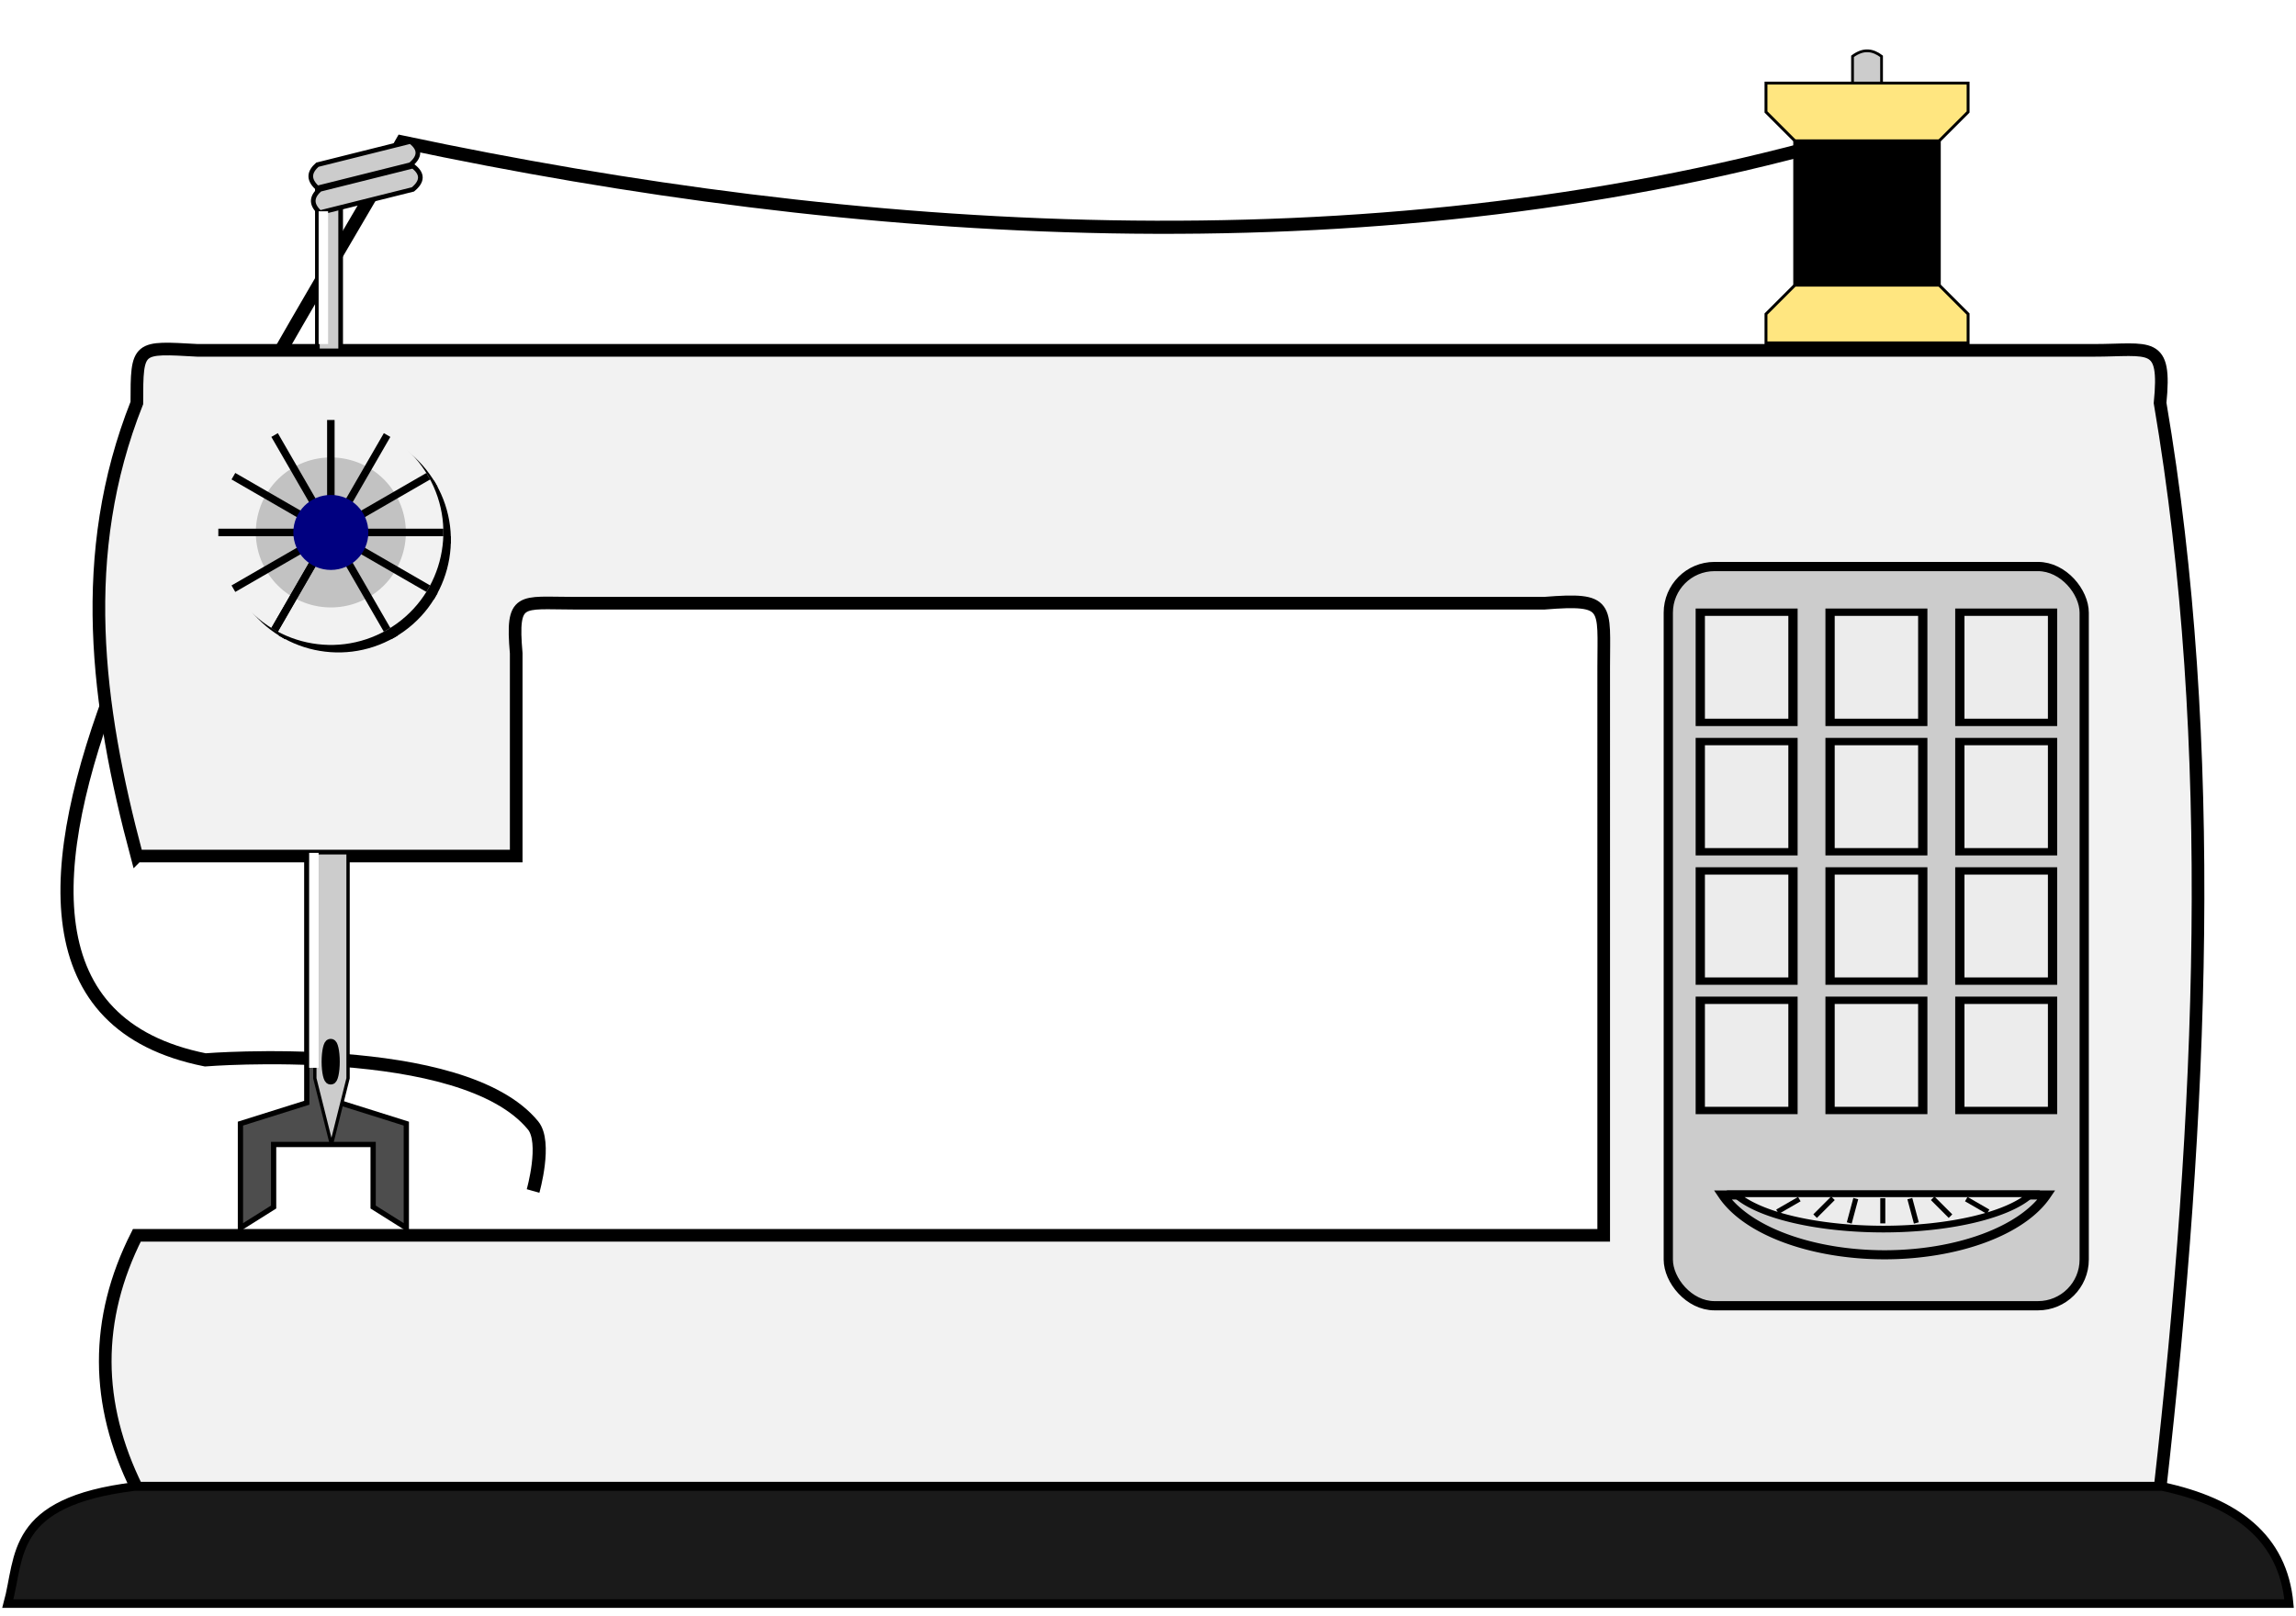 <?xml version="1.0" encoding="UTF-8" standalone="no"?>
<!-- Created with Inkscape (http://www.inkscape.org/) -->

<svg
   width="125mm"
   height="88mm"
   viewBox="0 0 442.913 311.811"
   id="svg4013"
   version="1.1"
   inkscape:version="1.2.2 (732a01da63, 2022-12-09)"
   sodipodi:docname="sewing_machine.svg"
   inkscape:export-filename="/home/algot/Documents/runeman.org/clipart/sewingmachine.png"
   inkscape:export-xdpi="74.116478"
   inkscape:export-ydpi="74.116478"
   xmlns:inkscape="http://www.inkscape.org/namespaces/inkscape"
   xmlns:sodipodi="http://sodipodi.sourceforge.net/DTD/sodipodi-0.dtd"
   xmlns="http://www.w3.org/2000/svg"
   xmlns:svg="http://www.w3.org/2000/svg"
   xmlns:rdf="http://www.w3.org/1999/02/22-rdf-syntax-ns#"
   xmlns:cc="http://creativecommons.org/ns#"
   xmlns:dc="http://purl.org/dc/elements/1.1/">
  <title
     id="title4553">Sewing Machine</title>
  <defs
     id="defs4015">
    <filter
       inkscape:label="Ridged Border"
       inkscape:menu="Bevels"
       inkscape:menu-tooltip="Ridged border with inner bevel"
       style="color-interpolation-filters:sRGB"
       id="filter4335"
       x="0"
       y="0"
       width="1"
       height="1">
      <feMorphology
         radius="4.3"
         in="SourceAlpha"
         result="result91"
         id="feMorphology4337" />
      <feComposite
         operator="out"
         in="SourceGraphic"
         in2="result91"
         id="feComposite4339" />
      <feGaussianBlur
         result="result0"
         stdDeviation="1.2"
         id="feGaussianBlur4341" />
      <feDiffuseLighting
         diffuseConstant="1"
         id="feDiffuseLighting4343">
        <feDistantLight
           elevation="66"
           azimuth="225"
           id="feDistantLight4345" />
      </feDiffuseLighting>
      <feBlend
         mode="multiply"
         in2="SourceGraphic"
         id="feBlend4347" />
      <feComposite
         operator="in"
         in2="SourceAlpha"
         id="feComposite4349" />
    </filter>
  </defs>
  <sodipodi:namedview
     id="base"
     pagecolor="#ffffff"
     bordercolor="#666666"
     borderopacity="1.0"
     inkscape:pageopacity="0.0"
     inkscape:pageshadow="2"
     inkscape:zoom="2"
     inkscape:cx="242"
     inkscape:cy="170.25"
     inkscape:document-units="px"
     inkscape:current-layer="layer1"
     showgrid="false"
     inkscape:window-width="1366"
     inkscape:window-height="712"
     inkscape:window-x="0"
     inkscape:window-y="0"
     inkscape:window-maximized="1"
     fit-margin-top="0"
     fit-margin-left="0"
     fit-margin-right="0"
     fit-margin-bottom="0"
     inkscape:showpageshadow="0"
     inkscape:pagecheckerboard="0"
     inkscape:deskcolor="#d1d1d1">
    <inkscape:grid
       type="xygrid"
       id="grid4021"
       originx="-178.927"
       originy="-490.53"
       dotted="true" />
  </sodipodi:namedview>
  <g
     inkscape:label="Layer 1"
     inkscape:groupmode="layer"
     id="layer1"
     transform="translate(-178.927,-438.492)">
    <path
       inkscape:connector-curvature="0"
       id="path4176"
       d="m 238.107,602.987 v 48.286 l -12.799,4.024 v 20.119 l 6.4,-4.024 v -12.071 h 19.199 v 12.071 l 6.4,4.024 v -20.119 l -12.799,-4.024 v -48.286 z"
       style="fill:#4d4d4d;fill-rule:evenodd;stroke:#000000;stroke-width:1.015px;stroke-linecap:butt;stroke-linejoin:miter;stroke-opacity:1" />
    <path
       sodipodi:nodetypes="cccssc"
       inkscape:connector-curvature="0"
       id="path4174"
       d="m 532.184,465.889 c -90.469,25.159 -188.608,18.477 -275.721,0 v 0 c -30.122,53.21 -104.049,163.883 -37.943,177.107 0,0 49.61,-3.978 63.239,12.65 2.673,3.261 0,12.65 0,12.65"
       style="fill:none;fill-rule:evenodd;stroke:#000000;stroke-width:2.53px;stroke-linecap:butt;stroke-linejoin:miter;stroke-opacity:1" />
    <path
       sodipodi:nodetypes="ccccccccccccccc"
       inkscape:connector-curvature="0"
       id="path4023"
       d="m 205.327,603.667 h 73.18 v -39.124 c -0.956,-11.006 0.834,-9.662 10.993,-9.662 h 187.368 c 12.645,-1.012 11.422,0.485 11.422,12.25 V 676.847 H 205.327 c -8.215,16.262 -8.047,32.524 0,48.787 h 390.293 c 8.174,-72.52 11.237,-143.337 0,-209.387 1.211,-12.178 -1.84,-10.153 -12.893,-10.153 H 217.055 c -11.637,-0.636 -11.728,-0.957 -11.728,10.153 -11.564,29.14 -7.792,58.28 0,87.421 z"
       style="fill:#f2f2f2;fill-rule:evenodd;stroke:#000000;stroke-width:2.439px;stroke-linecap:butt;stroke-linejoin:miter;stroke-opacity:1" />
    <path
       sodipodi:nodetypes="ccccc"
       inkscape:connector-curvature="0"
       id="path4025"
       d="m 204.885,725.317 c -24.165,2.953 -21.949,13.443 -24.445,22.587 H 620.506 C 619.343,735.136 610.218,728.339 596.061,725.317 Z"
       style="fill:#1a1a1a;fill-rule:evenodd;stroke:#000000;stroke-width:1.662px;stroke-linecap:butt;stroke-linejoin:miter;stroke-opacity:1" />
    <g
       transform="matrix(0.557,0,0,0.557,508.457,247.119)"
       id="g4033">
      <path
         style="fill:#cccccc;fill-rule:evenodd;stroke:#000000;stroke-width:0.952px;stroke-linecap:butt;stroke-linejoin:miter;stroke-opacity:1"
         d="m 49.976,462.386 v -99.294 c 3.882,-2.874 7.109,-2.214 10.048,0 v 99.294 z"
         id="path4029"
         inkscape:connector-curvature="0"
         sodipodi:nodetypes="ccccc" />
      <path
         style="fill:#ffe680;fill-rule:evenodd;stroke:#000000;stroke-width:1px;stroke-linecap:butt;stroke-linejoin:miter;stroke-opacity:1"
         d="m 20,372.362 v 10 l 10,10 v 50 l -10,10 v 10 h 70 v -10 l -10,-10 v -50 l 10,-10 v -10 z"
         id="path4027"
         inkscape:connector-curvature="0" />
      <path
         style="fill:#000000;fill-rule:evenodd;stroke:#000000;stroke-width:1px;stroke-linecap:butt;stroke-linejoin:miter;stroke-opacity:1"
         d="m 30,392.362 v 50 h 50 v -50 z"
         id="path4031"
         inkscape:connector-curvature="0" />
    </g>
    <g
       transform="matrix(0.641,0,0,0.511,165.944,379.619)"
       id="g4051">
      <path
         style="fill:#cccccc;fill-rule:evenodd;stroke:#000000;stroke-width:1px;stroke-linecap:butt;stroke-linejoin:miter;stroke-opacity:1"
         d="m 115,437.362 v 85 l 5,25 5,-25 v -85 z"
         id="path4038"
         inkscape:connector-curvature="0" />
      <ellipse
         style="opacity:1;fill:#000000;fill-opacity:1;stroke:#000000;stroke-width:2.839;stroke-linecap:square;stroke-miterlimit:4;stroke-dasharray:none;stroke-dashoffset:0;stroke-opacity:1"
         id="path4049"
         cx="119.774"
         cy="516.101"
         rx="1.313"
         ry="7.197" />
    </g>
    <g
       transform="matrix(2.439,0,0,2.439,-263.024,-621.76)"
       id="g4178">
      <g
         id="g4092"
         transform="matrix(0.731,0,0,0.731,258.326,159.815)">
        <rect
           ry="5"
           y="437.362"
           x="75"
           height="80"
           width="45"
           id="rect4055"
           style="opacity:1;fill:#cccccc;fill-opacity:1;stroke:#000000;stroke-width:1;stroke-linecap:square;stroke-miterlimit:4;stroke-dasharray:none;stroke-dashoffset:0;stroke-opacity:1" />
        <g
           transform="matrix(1.003,0,0,0.795,-1.779,90.627)"
           id="g4063">
          <rect
             style="opacity:1;fill:#ececec;fill-opacity:1;stroke:#000000;stroke-width:1;stroke-linecap:square;stroke-miterlimit:4;stroke-dasharray:none;stroke-dashoffset:0;stroke-opacity:1"
             id="rect4057"
             width="10"
             height="15"
             x="80"
             y="442.362"
             ry="0" />
          <rect
             ry="0"
             y="442.362"
             x="94"
             height="15"
             width="10"
             id="rect4059"
             style="opacity:1;fill:#ececec;fill-opacity:1;stroke:#000000;stroke-width:1;stroke-linecap:square;stroke-miterlimit:4;stroke-dasharray:none;stroke-dashoffset:0;stroke-opacity:1" />
          <rect
             style="opacity:1;fill:#ececec;fill-opacity:1;stroke:#000000;stroke-width:1;stroke-linecap:square;stroke-miterlimit:4;stroke-dasharray:none;stroke-dashoffset:0;stroke-opacity:1"
             id="rect4061"
             width="10"
             height="15"
             x="108"
             y="442.362"
             ry="0" />
        </g>
        <g
           id="g4068"
           transform="matrix(1.003,0,0,0.795,-1.779,104.627)">
          <rect
             ry="0"
             y="442.362"
             x="80"
             height="15"
             width="10"
             id="rect4070"
             style="opacity:1;fill:#ececec;fill-opacity:1;stroke:#000000;stroke-width:1;stroke-linecap:square;stroke-miterlimit:4;stroke-dasharray:none;stroke-dashoffset:0;stroke-opacity:1" />
          <rect
             style="opacity:1;fill:#ececec;fill-opacity:1;stroke:#000000;stroke-width:1;stroke-linecap:square;stroke-miterlimit:4;stroke-dasharray:none;stroke-dashoffset:0;stroke-opacity:1"
             id="rect4072"
             width="10"
             height="15"
             x="94"
             y="442.362"
             ry="0" />
          <rect
             ry="0"
             y="442.362"
             x="108"
             height="15"
             width="10"
             id="rect4074"
             style="opacity:1;fill:#ececec;fill-opacity:1;stroke:#000000;stroke-width:1;stroke-linecap:square;stroke-miterlimit:4;stroke-dasharray:none;stroke-dashoffset:0;stroke-opacity:1" />
        </g>
        <g
           transform="matrix(1.003,0,0,0.795,-1.779,118.627)"
           id="g4076">
          <rect
             style="opacity:1;fill:#ececec;fill-opacity:1;stroke:#000000;stroke-width:1;stroke-linecap:square;stroke-miterlimit:4;stroke-dasharray:none;stroke-dashoffset:0;stroke-opacity:1"
             id="rect4078"
             width="10"
             height="15"
             x="80"
             y="442.362"
             ry="0" />
          <rect
             ry="0"
             y="442.362"
             x="94"
             height="15"
             width="10"
             id="rect4080"
             style="opacity:1;fill:#ececec;fill-opacity:1;stroke:#000000;stroke-width:1;stroke-linecap:square;stroke-miterlimit:4;stroke-dasharray:none;stroke-dashoffset:0;stroke-opacity:1" />
          <rect
             style="opacity:1;fill:#ececec;fill-opacity:1;stroke:#000000;stroke-width:1;stroke-linecap:square;stroke-miterlimit:4;stroke-dasharray:none;stroke-dashoffset:0;stroke-opacity:1"
             id="rect4082"
             width="10"
             height="15"
             x="108"
             y="442.362"
             ry="0" />
        </g>
        <g
           id="g4084"
           transform="matrix(1.003,0,0,0.795,-1.779,132.627)">
          <rect
             ry="0"
             y="442.362"
             x="80"
             height="15"
             width="10"
             id="rect4086"
             style="opacity:1;fill:#ececec;fill-opacity:1;stroke:#000000;stroke-width:1;stroke-linecap:square;stroke-miterlimit:4;stroke-dasharray:none;stroke-dashoffset:0;stroke-opacity:1" />
          <rect
             style="opacity:1;fill:#ececec;fill-opacity:1;stroke:#000000;stroke-width:1;stroke-linecap:square;stroke-miterlimit:4;stroke-dasharray:none;stroke-dashoffset:0;stroke-opacity:1"
             id="rect4088"
             width="10"
             height="15"
             x="94"
             y="442.362"
             ry="0" />
          <rect
             ry="0"
             y="442.362"
             x="108"
             height="15"
             width="10"
             id="rect4090"
             style="opacity:1;fill:#ececec;fill-opacity:1;stroke:#000000;stroke-width:1;stroke-linecap:square;stroke-miterlimit:4;stroke-dasharray:none;stroke-dashoffset:0;stroke-opacity:1" />
        </g>
      </g>
      <g
         id="g4145"
         transform="matrix(0.399,0,0,0.399,272.361,342.374)">
        <g
           transform="matrix(1.379,0,0,1.379,-13.478,-149.963)"
           id="g4120">
          <path
             style="opacity:1;fill:#cccccc;fill-opacity:1;stroke:#000000;stroke-width:1.304;stroke-linecap:square;stroke-miterlimit:4;stroke-dasharray:none;stroke-dashoffset:0;stroke-opacity:1"
             d="m 91.72,448.374 a 24.721,12.899 0 0 0 23.28,8.599 24.721,12.899 0 0 0 23.277,-8.599 z"
             id="path4111"
             inkscape:connector-curvature="0" />
          <path
             id="path4116"
             d="m 93.495,448.202 a 22.647,7.615 0 0 0 21.328,5.077 22.647,7.615 0 0 0 21.324,-5.077 z"
             style="opacity:1;fill:#ececec;fill-opacity:1;stroke:#000000;stroke-width:0.959;stroke-linecap:square;stroke-miterlimit:4;stroke-dasharray:none;stroke-dashoffset:0;stroke-opacity:1"
             inkscape:connector-curvature="0" />
        </g>
        <path
           inkscape:connector-curvature="0"
           id="path4124"
           d="m 144.749,468.977 v 5"
           style="fill:none;fill-rule:evenodd;stroke:#000000;stroke-width:1px;stroke-linecap:butt;stroke-linejoin:miter;stroke-opacity:1" />
        <g
           id="g4132">
          <path
             inkscape:connector-curvature="0"
             id="path4126"
             d="m 139.396,469.063 -1.294,4.83"
             style="fill:none;fill-rule:evenodd;stroke:#000000;stroke-width:1px;stroke-linecap:butt;stroke-linejoin:miter;stroke-opacity:1" />
          <path
             style="fill:none;fill-rule:evenodd;stroke:#000000;stroke-width:1px;stroke-linecap:butt;stroke-linejoin:miter;stroke-opacity:1"
             d="m 134.87,469.003 -3.536,3.536"
             id="path4128"
             inkscape:connector-curvature="0" />
          <path
             inkscape:connector-curvature="0"
             id="path4130"
             d="m 128.207,469.167 -4.33,2.5"
             style="fill:none;fill-rule:evenodd;stroke:#000000;stroke-width:1px;stroke-linecap:butt;stroke-linejoin:miter;stroke-opacity:1" />
        </g>
        <g
           transform="matrix(-1,0,0,1,289.505,0)"
           id="g4137">
          <path
             style="fill:none;fill-rule:evenodd;stroke:#000000;stroke-width:1px;stroke-linecap:butt;stroke-linejoin:miter;stroke-opacity:1"
             d="m 139.396,469.063 -1.294,4.83"
             id="path4139"
             inkscape:connector-curvature="0" />
          <path
             inkscape:connector-curvature="0"
             id="path4141"
             d="m 134.87,469.003 -3.536,3.536"
             style="fill:none;fill-rule:evenodd;stroke:#000000;stroke-width:1px;stroke-linecap:butt;stroke-linejoin:miter;stroke-opacity:1" />
          <path
             style="fill:none;fill-rule:evenodd;stroke:#000000;stroke-width:1px;stroke-linecap:butt;stroke-linejoin:miter;stroke-opacity:1"
             d="m 128.207,469.167 -4.33,2.5"
             id="path4143"
             inkscape:connector-curvature="0" />
        </g>
      </g>
    </g>
    <g
       transform="matrix(0.898,0,0,0.898,154.841,73.031)"
       id="g4169">
      <path
         style="fill:#cccccc;fill-rule:evenodd;stroke:#000000;stroke-width:1px;stroke-linecap:butt;stroke-linejoin:miter;stroke-opacity:1"
         d="m 95,447.362 h 5 v 35 h -5 z"
         id="path4167"
         inkscape:connector-curvature="0" />
      <path
         style="fill:#cccccc;fill-rule:evenodd;stroke:#000000;stroke-width:1px;stroke-linecap:butt;stroke-linejoin:miter;stroke-opacity:1"
         d="m 115,437.362 -20,5 c -1.645,1.461 -2.114,3.069 0,5 l 20,-5 c 2.03,-1.667 2.211,-3.333 0,-5 z"
         id="path4163"
         inkscape:connector-curvature="0"
         sodipodi:nodetypes="ccccc" />
      <path
         sodipodi:nodetypes="ccccc"
         inkscape:connector-curvature="0"
         id="path4165"
         d="m 115.53,442.666 -20,5 c -1.645,1.461 -2.114,3.069 0,5 l 20,-5 c 2.03,-1.667 2.211,-3.333 0,-5 z"
         style="fill:#cccccc;fill-rule:evenodd;stroke:#000000;stroke-width:1px;stroke-linecap:butt;stroke-linejoin:miter;stroke-opacity:1" />
    </g>
    <g
       transform="matrix(1.447,0,0,1.447,141.098,-40.99)"
       id="g4513">
      <g
         id="g4479"
         style="fill:#000000"
         transform="translate(1,1)">
        <g
           id="g4481"
           transform="rotate(150,70.25,402.362)"
           style="fill:#000000">
          <circle
             r="15"
             cy="402.362"
             cx="70.25"
             id="circle4483"
             style="opacity:1;fill:#000000;fill-opacity:1;stroke:none;stroke-width:1;stroke-linecap:square;stroke-miterlimit:4;stroke-dasharray:none;stroke-dashoffset:0;stroke-opacity:1" />
          <path
             inkscape:transform-center-y="-7.5"
             inkscape:connector-curvature="0"
             id="path4485"
             d="m 70.25,387.362 v 15"
             style="fill:#000000;fill-rule:evenodd;stroke:#000000;stroke-width:1px;stroke-linecap:butt;stroke-linejoin:miter;stroke-opacity:1" />
          <path
             inkscape:transform-center-x="3.75"
             style="fill:#000000;fill-rule:evenodd;stroke:#000000;stroke-width:1px;stroke-linecap:butt;stroke-linejoin:miter;stroke-opacity:1"
             d="m 62.75,389.372 7.5,12.99"
             id="path4487"
             inkscape:connector-curvature="0"
             inkscape:transform-center-y="-6.49519" />
          <path
             inkscape:transform-center-y="-3.75"
             inkscape:connector-curvature="0"
             id="path4489"
             d="m 57.26,394.862 12.99,7.5"
             style="fill:#000000;fill-rule:evenodd;stroke:#000000;stroke-width:1px;stroke-linecap:butt;stroke-linejoin:miter;stroke-opacity:1"
             inkscape:transform-center-x="6.4951905" />
          <path
             inkscape:transform-center-x="7.5"
             style="fill:#000000;fill-rule:evenodd;stroke:#000000;stroke-width:1px;stroke-linecap:butt;stroke-linejoin:miter;stroke-opacity:1"
             d="m 55.25,402.362 h 15"
             id="path4491"
             inkscape:connector-curvature="0" />
          <path
             inkscape:transform-center-y="3.75"
             inkscape:connector-curvature="0"
             id="path4493"
             d="M 57.26,409.862 70.25,402.362"
             style="fill:#000000;fill-rule:evenodd;stroke:#000000;stroke-width:1px;stroke-linecap:butt;stroke-linejoin:miter;stroke-opacity:1"
             inkscape:transform-center-x="6.4951905" />
          <path
             inkscape:transform-center-x="3.75"
             style="fill:#000000;fill-rule:evenodd;stroke:#000000;stroke-width:1px;stroke-linecap:butt;stroke-linejoin:miter;stroke-opacity:1"
             d="m 62.75,415.353 7.5,-12.99"
             id="path4495"
             inkscape:connector-curvature="0"
             inkscape:transform-center-y="6.49519" />
          <path
             inkscape:transform-center-y="7.5"
             inkscape:connector-curvature="0"
             id="path4497"
             d="m 70.25,417.362 10e-7,-15"
             style="fill:#000000;fill-rule:evenodd;stroke:#000000;stroke-width:1px;stroke-linecap:butt;stroke-linejoin:miter;stroke-opacity:1" />
          <path
             inkscape:transform-center-x="-3.75"
             style="fill:#000000;fill-rule:evenodd;stroke:#000000;stroke-width:1px;stroke-linecap:butt;stroke-linejoin:miter;stroke-opacity:1"
             d="M 77.75,415.353 70.25,402.362"
             id="path4499"
             inkscape:connector-curvature="0"
             inkscape:transform-center-y="6.49519" />
          <path
             inkscape:transform-center-y="3.75"
             inkscape:connector-curvature="0"
             id="path4501"
             d="M 83.24,409.862 70.25,402.362"
             style="fill:#000000;fill-rule:evenodd;stroke:#000000;stroke-width:1px;stroke-linecap:butt;stroke-linejoin:miter;stroke-opacity:1"
             inkscape:transform-center-x="-6.4951905" />
          <path
             inkscape:transform-center-x="-7.5"
             style="fill:#000000;fill-rule:evenodd;stroke:#000000;stroke-width:1px;stroke-linecap:butt;stroke-linejoin:miter;stroke-opacity:1"
             d="M 85.25,402.362 H 70.25"
             id="path4503"
             inkscape:connector-curvature="0" />
          <path
             inkscape:transform-center-y="-3.75"
             inkscape:connector-curvature="0"
             id="path4505"
             d="m 83.24,394.862 -12.99,7.5"
             style="fill:#000000;fill-rule:evenodd;stroke:#000000;stroke-width:1px;stroke-linecap:butt;stroke-linejoin:miter;stroke-opacity:1"
             inkscape:transform-center-x="-6.4951905" />
          <path
             inkscape:transform-center-x="-6.4951905"
             style="fill:#000000;fill-rule:evenodd;stroke:#000000;stroke-width:1px;stroke-linecap:butt;stroke-linejoin:miter;stroke-opacity:1"
             d="m 83.24,394.862 -12.99,7.5"
             id="path4507"
             inkscape:connector-curvature="0"
             inkscape:transform-center-y="-3.75" />
          <circle
             r="10"
             style="opacity:1;fill:#000000;fill-opacity:1;stroke:none;stroke-width:1;stroke-linecap:square;stroke-miterlimit:4;stroke-dasharray:none;stroke-dashoffset:0;stroke-opacity:1;filter:url(#filter4335)"
             id="circle4509"
             cx="70.25"
             cy="402.362" />
        </g>
        <circle
           style="opacity:1;fill:#000000;fill-opacity:1;stroke:none;stroke-width:1;stroke-linecap:square;stroke-miterlimit:4;stroke-dasharray:none;stroke-dashoffset:0;stroke-opacity:1"
           id="circle4511"
           cx="70.25"
           cy="402.362"
           r="5" />
      </g>
      <g
         id="g4449">
        <g
           transform="rotate(150,70.25,402.362)"
           id="g4351">
          <circle
             style="opacity:1;fill:#f2f2f2;fill-opacity:1;stroke:none;stroke-width:1;stroke-linecap:square;stroke-miterlimit:4;stroke-dasharray:none;stroke-dashoffset:0;stroke-opacity:1"
             id="path4211"
             cx="70.25"
             cy="402.362"
             r="15" />
          <path
             style="fill:none;fill-rule:evenodd;stroke:#000000;stroke-width:1px;stroke-linecap:butt;stroke-linejoin:miter;stroke-opacity:1"
             d="m 70.25,387.362 v 15"
             id="path4215"
             inkscape:connector-curvature="0"
             inkscape:transform-center-y="-7.5" />
          <path
             inkscape:transform-center-y="-6.49519"
             inkscape:connector-curvature="0"
             id="path4217"
             d="m 62.75,389.372 7.5,12.99"
             style="fill:none;fill-rule:evenodd;stroke:#000000;stroke-width:1px;stroke-linecap:butt;stroke-linejoin:miter;stroke-opacity:1"
             inkscape:transform-center-x="3.75" />
          <path
             inkscape:transform-center-x="6.4951905"
             style="fill:none;fill-rule:evenodd;stroke:#000000;stroke-width:1px;stroke-linecap:butt;stroke-linejoin:miter;stroke-opacity:1"
             d="m 57.26,394.862 12.99,7.5"
             id="path4219"
             inkscape:connector-curvature="0"
             inkscape:transform-center-y="-3.75" />
          <path
             inkscape:connector-curvature="0"
             id="path4221"
             d="m 55.25,402.362 h 15"
             style="fill:none;fill-rule:evenodd;stroke:#000000;stroke-width:1px;stroke-linecap:butt;stroke-linejoin:miter;stroke-opacity:1"
             inkscape:transform-center-x="7.5" />
          <path
             inkscape:transform-center-x="6.4951905"
             style="fill:none;fill-rule:evenodd;stroke:#000000;stroke-width:1px;stroke-linecap:butt;stroke-linejoin:miter;stroke-opacity:1"
             d="M 57.26,409.862 70.25,402.362"
             id="path4223"
             inkscape:connector-curvature="0"
             inkscape:transform-center-y="3.75" />
          <path
             inkscape:transform-center-y="6.49519"
             inkscape:connector-curvature="0"
             id="path4225"
             d="m 62.75,415.353 7.5,-12.99"
             style="fill:none;fill-rule:evenodd;stroke:#000000;stroke-width:1px;stroke-linecap:butt;stroke-linejoin:miter;stroke-opacity:1"
             inkscape:transform-center-x="3.75" />
          <path
             style="fill:none;fill-rule:evenodd;stroke:#000000;stroke-width:1px;stroke-linecap:butt;stroke-linejoin:miter;stroke-opacity:1"
             d="m 70.25,417.362 10e-7,-15"
             id="path4227"
             inkscape:connector-curvature="0"
             inkscape:transform-center-y="7.5" />
          <path
             inkscape:transform-center-y="6.49519"
             inkscape:connector-curvature="0"
             id="path4229"
             d="M 77.75,415.353 70.25,402.362"
             style="fill:none;fill-rule:evenodd;stroke:#000000;stroke-width:1px;stroke-linecap:butt;stroke-linejoin:miter;stroke-opacity:1"
             inkscape:transform-center-x="-3.75" />
          <path
             inkscape:transform-center-x="-6.4951905"
             style="fill:none;fill-rule:evenodd;stroke:#000000;stroke-width:1px;stroke-linecap:butt;stroke-linejoin:miter;stroke-opacity:1"
             d="M 83.24,409.862 70.25,402.362"
             id="path4231"
             inkscape:connector-curvature="0"
             inkscape:transform-center-y="3.75" />
          <path
             inkscape:connector-curvature="0"
             id="path4233"
             d="M 85.25,402.362 H 70.25"
             style="fill:none;fill-rule:evenodd;stroke:#000000;stroke-width:1px;stroke-linecap:butt;stroke-linejoin:miter;stroke-opacity:1"
             inkscape:transform-center-x="-7.5" />
          <path
             inkscape:transform-center-x="-6.4951905"
             style="fill:none;fill-rule:evenodd;stroke:#000000;stroke-width:1px;stroke-linecap:butt;stroke-linejoin:miter;stroke-opacity:1"
             d="m 83.24,394.862 -12.99,7.5"
             id="path4235"
             inkscape:connector-curvature="0"
             inkscape:transform-center-y="-3.75" />
          <path
             inkscape:transform-center-y="-3.75"
             inkscape:connector-curvature="0"
             id="path4237"
             d="m 83.24,394.862 -12.99,7.5"
             style="fill:none;fill-rule:evenodd;stroke:#000000;stroke-width:1px;stroke-linecap:butt;stroke-linejoin:miter;stroke-opacity:1"
             inkscape:transform-center-x="-6.4951905" />
          <circle
             cy="402.362"
             cx="70.25"
             id="circle4213"
             style="opacity:1;fill:#cccccc;fill-opacity:1;stroke:none;stroke-width:1;stroke-linecap:square;stroke-miterlimit:4;stroke-dasharray:none;stroke-dashoffset:0;stroke-opacity:1;filter:url(#filter4335)"
             r="10" />
        </g>
        <circle
           r="5"
           cy="402.362"
           cx="70.25"
           id="path4367"
           style="opacity:1;fill:#000080;fill-opacity:1;stroke:none;stroke-width:1;stroke-linecap:square;stroke-miterlimit:4;stroke-dasharray:none;stroke-dashoffset:0;stroke-opacity:1" />
      </g>
    </g>
    <path
       inkscape:connector-curvature="0"
       id="path4549"
       d="m 241.307,479.261 v 25.613"
       style="fill:#ffffff;fill-rule:evenodd;stroke:#ffffff;stroke-width:1.829;stroke-linecap:butt;stroke-linejoin:miter;stroke-opacity:1" />
    <path
       style="fill:#ffffff;fill-rule:evenodd;stroke:#ffffff;stroke-width:1.829;stroke-linecap:butt;stroke-linejoin:miter;stroke-opacity:1"
       d="M 239.477,603.057 V 644.526"
       id="path4551"
       inkscape:connector-curvature="0" />
  </g>
</svg>
